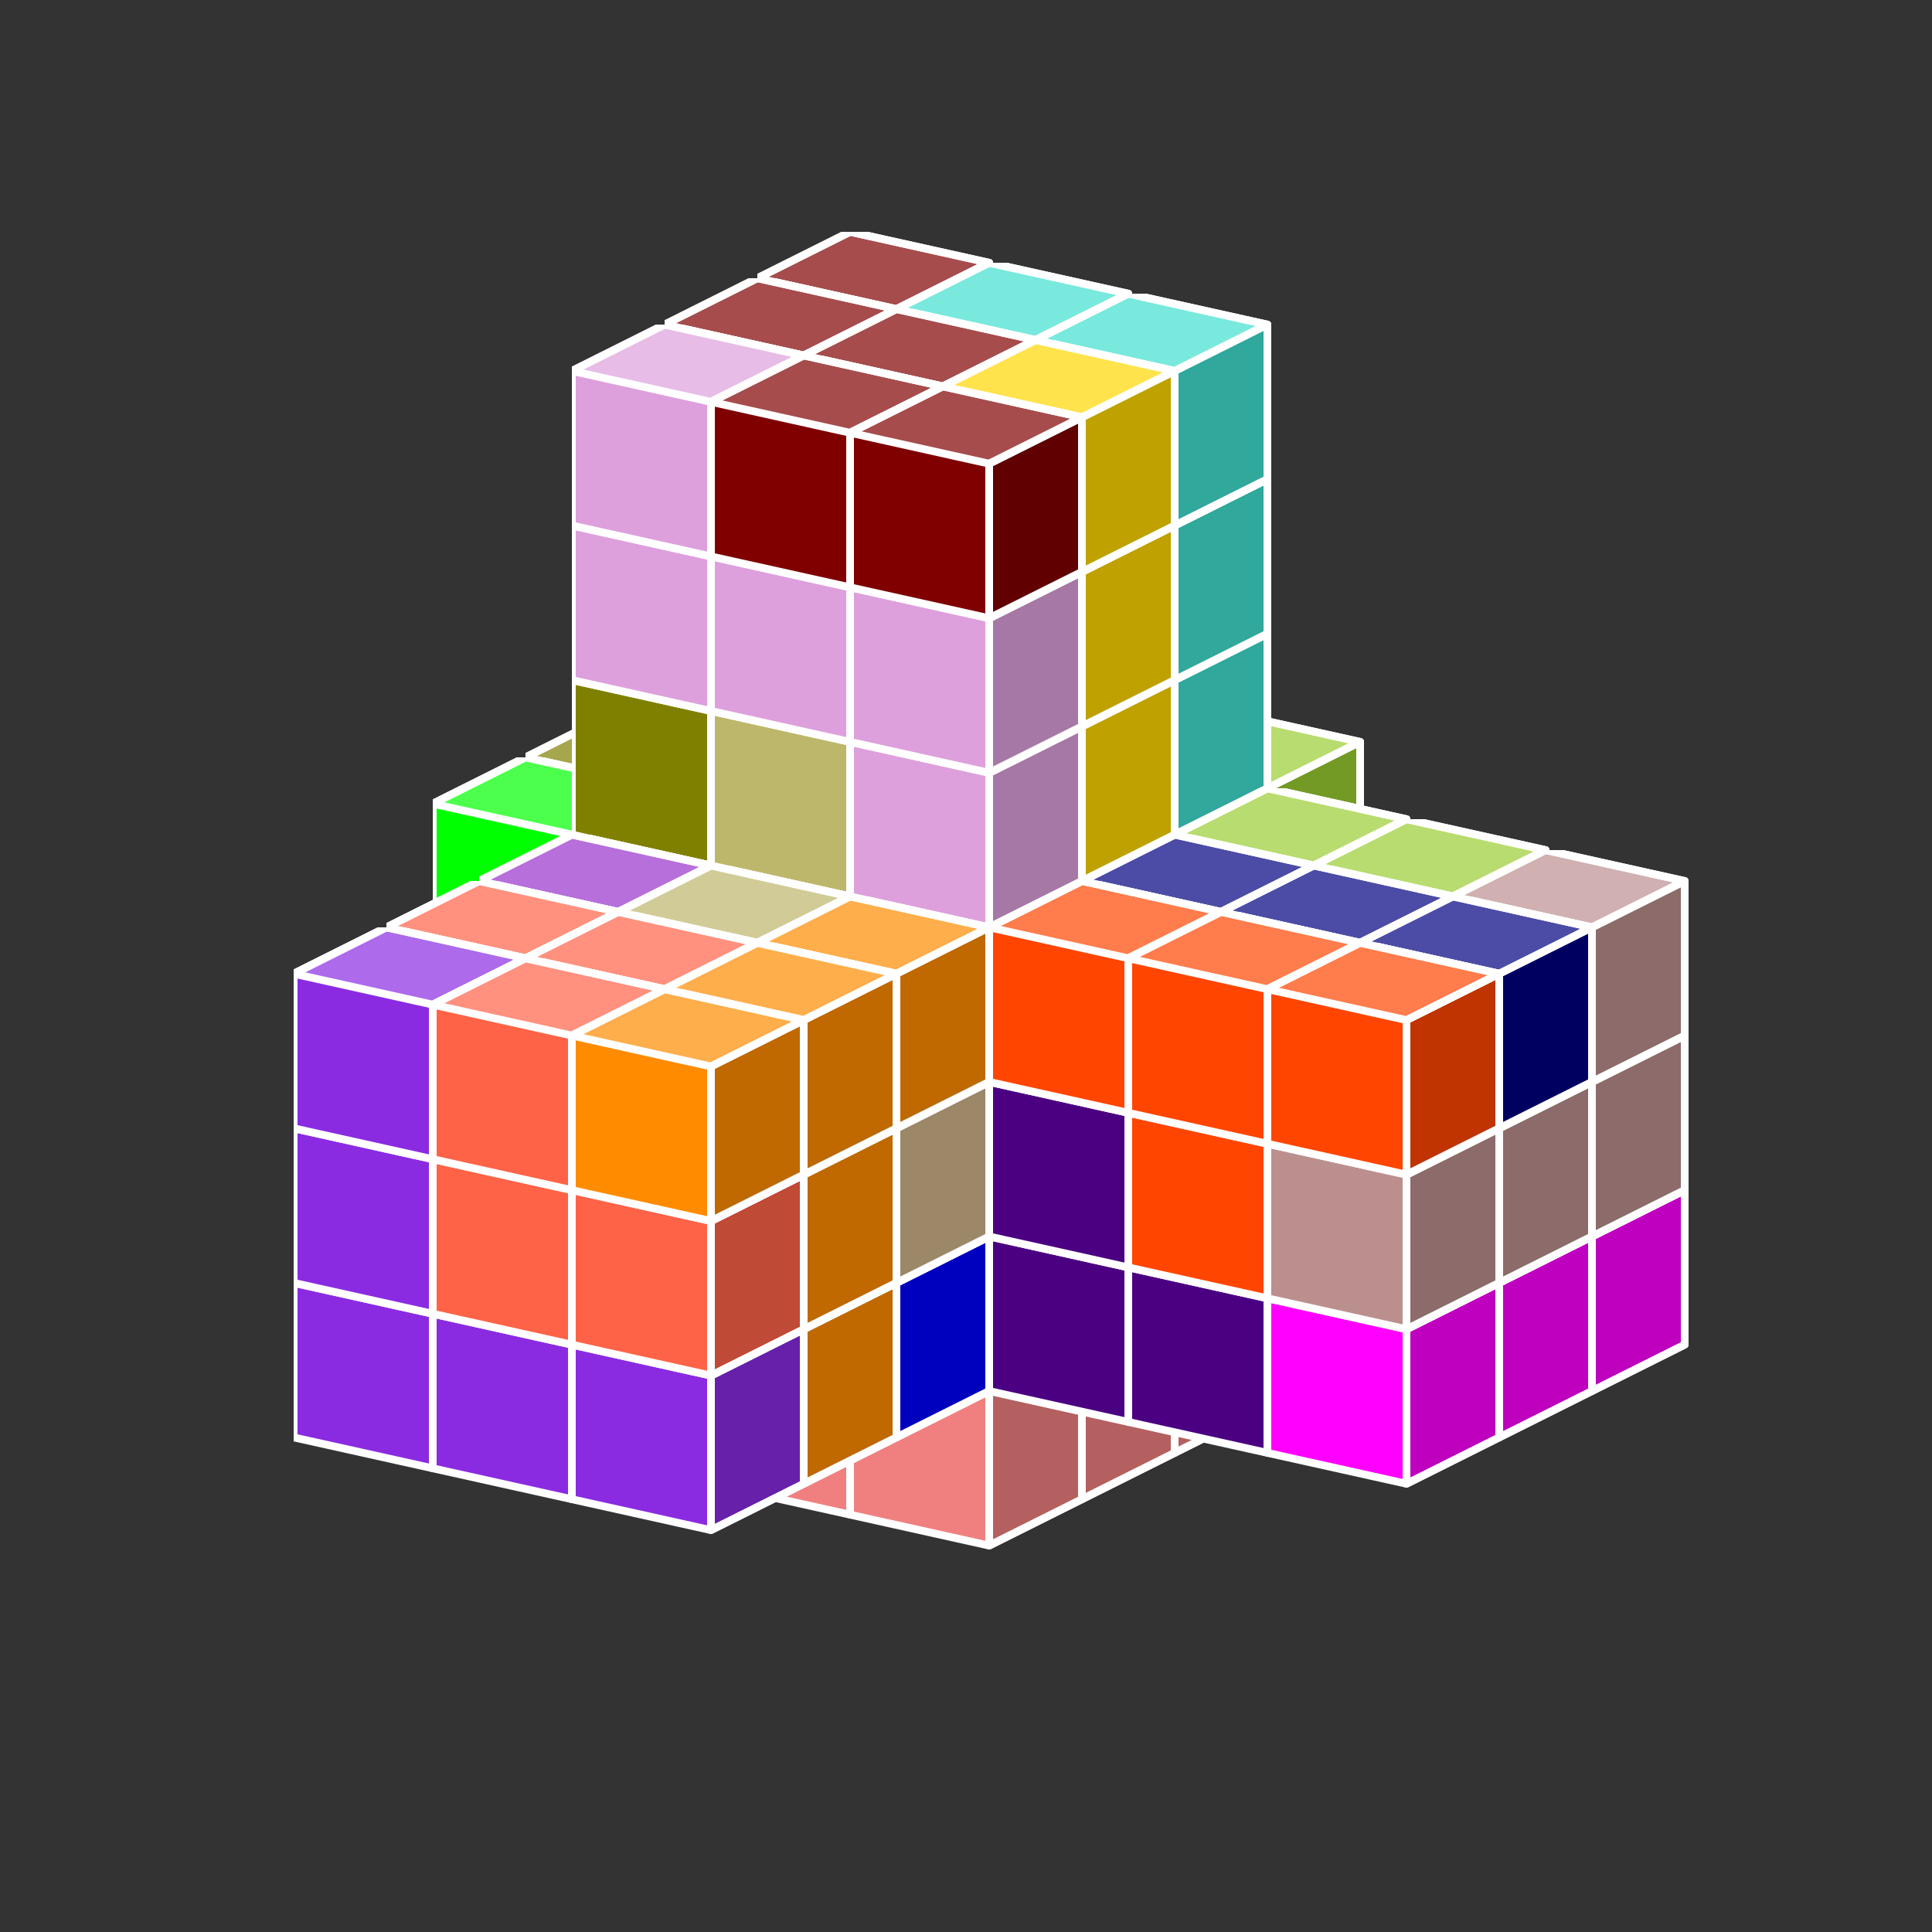 <?xml version="1.0" standalone="no"?>
<!-- Created by Polyform Puzzler (http://puzzler.sourceforge.net/) -->
<svg width="125.000" height="125.000"
     viewBox="0 0 125.000 125.000"
     xmlns="http://www.w3.org/2000/svg"
     xmlns:xlink="http://www.w3.org/1999/xlink">
<rect x="0" y="0" width="125.000" height="125.000" fill="#333333" stroke="none"/>
<defs>
<symbol id="cube0">
<polygon fill="gray" stroke="white"
         stroke-width="0.5" stroke-linejoin="round"
         points="0,13 9,15 15,12 15,2 6,0 0,3" />
<polygon fill="black" fill-opacity="0.25" stroke="white"
         stroke-width="0.5" stroke-linejoin="round"
         points="9,15 15,12 15,2 9,5" />
<polygon fill="white" fill-opacity="0.30" stroke="white"
         stroke-width="0.5" stroke-linejoin="round"
         points="0,3 9,5 15,2 6,0" />
</symbol>
<symbol id="cube1">
<polygon fill="black" stroke="white"
         stroke-width="0.5" stroke-linejoin="round"
         points="0,13 9,15 15,12 15,2 6,0 0,3" />
<polygon fill="black" fill-opacity="0.25" stroke="white"
         stroke-width="0.5" stroke-linejoin="round"
         points="9,15 15,12 15,2 9,5" />
<polygon fill="white" fill-opacity="0.30" stroke="white"
         stroke-width="0.5" stroke-linejoin="round"
         points="0,3 9,5 15,2 6,0" />
</symbol>
<symbol id="cubeA5">
<polygon fill="cadetblue" stroke="white"
         stroke-width="0.5" stroke-linejoin="round"
         points="0,13 9,15 15,12 15,2 6,0 0,3" />
<polygon fill="black" fill-opacity="0.25" stroke="white"
         stroke-width="0.5" stroke-linejoin="round"
         points="9,15 15,12 15,2 9,5" />
<polygon fill="white" fill-opacity="0.30" stroke="white"
         stroke-width="0.5" stroke-linejoin="round"
         points="0,3 9,5 15,2 6,0" />
</symbol>
<symbol id="cubeF5">
<polygon fill="green" stroke="white"
         stroke-width="0.5" stroke-linejoin="round"
         points="0,13 9,15 15,12 15,2 6,0 0,3" />
<polygon fill="black" fill-opacity="0.25" stroke="white"
         stroke-width="0.5" stroke-linejoin="round"
         points="9,15 15,12 15,2 9,5" />
<polygon fill="white" fill-opacity="0.30" stroke="white"
         stroke-width="0.5" stroke-linejoin="round"
         points="0,3 9,5 15,2 6,0" />
</symbol>
<symbol id="cubeI5">
<polygon fill="blue" stroke="white"
         stroke-width="0.5" stroke-linejoin="round"
         points="0,13 9,15 15,12 15,2 6,0 0,3" />
<polygon fill="black" fill-opacity="0.25" stroke="white"
         stroke-width="0.5" stroke-linejoin="round"
         points="9,15 15,12 15,2 9,5" />
<polygon fill="white" fill-opacity="0.30" stroke="white"
         stroke-width="0.5" stroke-linejoin="round"
         points="0,3 9,5 15,2 6,0" />
</symbol>
<symbol id="cubeJ15">
<polygon fill="steelblue" stroke="white"
         stroke-width="0.5" stroke-linejoin="round"
         points="0,13 9,15 15,12 15,2 6,0 0,3" />
<polygon fill="black" fill-opacity="0.25" stroke="white"
         stroke-width="0.5" stroke-linejoin="round"
         points="9,15 15,12 15,2 9,5" />
<polygon fill="white" fill-opacity="0.30" stroke="white"
         stroke-width="0.5" stroke-linejoin="round"
         points="0,3 9,5 15,2 6,0" />
</symbol>
<symbol id="cubeJ25">
<polygon fill="darkviolet" stroke="white"
         stroke-width="0.5" stroke-linejoin="round"
         points="0,13 9,15 15,12 15,2 6,0 0,3" />
<polygon fill="black" fill-opacity="0.25" stroke="white"
         stroke-width="0.5" stroke-linejoin="round"
         points="9,15 15,12 15,2 9,5" />
<polygon fill="white" fill-opacity="0.30" stroke="white"
         stroke-width="0.5" stroke-linejoin="round"
         points="0,3 9,5 15,2 6,0" />
</symbol>
<symbol id="cubeJ45">
<polygon fill="lightcoral" stroke="white"
         stroke-width="0.5" stroke-linejoin="round"
         points="0,13 9,15 15,12 15,2 6,0 0,3" />
<polygon fill="black" fill-opacity="0.25" stroke="white"
         stroke-width="0.5" stroke-linejoin="round"
         points="9,15 15,12 15,2 9,5" />
<polygon fill="white" fill-opacity="0.30" stroke="white"
         stroke-width="0.5" stroke-linejoin="round"
         points="0,3 9,5 15,2 6,0" />
</symbol>
<symbol id="cubeL15">
<polygon fill="darkseagreen" stroke="white"
         stroke-width="0.5" stroke-linejoin="round"
         points="0,13 9,15 15,12 15,2 6,0 0,3" />
<polygon fill="black" fill-opacity="0.25" stroke="white"
         stroke-width="0.5" stroke-linejoin="round"
         points="9,15 15,12 15,2 9,5" />
<polygon fill="white" fill-opacity="0.30" stroke="white"
         stroke-width="0.5" stroke-linejoin="round"
         points="0,3 9,5 15,2 6,0" />
</symbol>
<symbol id="cubeL25">
<polygon fill="peru" stroke="white"
         stroke-width="0.5" stroke-linejoin="round"
         points="0,13 9,15 15,12 15,2 6,0 0,3" />
<polygon fill="black" fill-opacity="0.25" stroke="white"
         stroke-width="0.5" stroke-linejoin="round"
         points="9,15 15,12 15,2 9,5" />
<polygon fill="white" fill-opacity="0.30" stroke="white"
         stroke-width="0.5" stroke-linejoin="round"
         points="0,3 9,5 15,2 6,0" />
</symbol>
<symbol id="cubeL35">
<polygon fill="rosybrown" stroke="white"
         stroke-width="0.5" stroke-linejoin="round"
         points="0,13 9,15 15,12 15,2 6,0 0,3" />
<polygon fill="black" fill-opacity="0.25" stroke="white"
         stroke-width="0.5" stroke-linejoin="round"
         points="9,15 15,12 15,2 9,5" />
<polygon fill="white" fill-opacity="0.30" stroke="white"
         stroke-width="0.5" stroke-linejoin="round"
         points="0,3 9,5 15,2 6,0" />
</symbol>
<symbol id="cubeL45">
<polygon fill="yellowgreen" stroke="white"
         stroke-width="0.5" stroke-linejoin="round"
         points="0,13 9,15 15,12 15,2 6,0 0,3" />
<polygon fill="black" fill-opacity="0.25" stroke="white"
         stroke-width="0.5" stroke-linejoin="round"
         points="9,15 15,12 15,2 9,5" />
<polygon fill="white" fill-opacity="0.30" stroke="white"
         stroke-width="0.5" stroke-linejoin="round"
         points="0,3 9,5 15,2 6,0" />
</symbol>
<symbol id="cubeL5">
<polygon fill="lime" stroke="white"
         stroke-width="0.5" stroke-linejoin="round"
         points="0,13 9,15 15,12 15,2 6,0 0,3" />
<polygon fill="black" fill-opacity="0.25" stroke="white"
         stroke-width="0.5" stroke-linejoin="round"
         points="9,15 15,12 15,2 9,5" />
<polygon fill="white" fill-opacity="0.30" stroke="white"
         stroke-width="0.5" stroke-linejoin="round"
         points="0,3 9,5 15,2 6,0" />
</symbol>
<symbol id="cubeN15">
<polygon fill="olive" stroke="white"
         stroke-width="0.5" stroke-linejoin="round"
         points="0,13 9,15 15,12 15,2 6,0 0,3" />
<polygon fill="black" fill-opacity="0.25" stroke="white"
         stroke-width="0.5" stroke-linejoin="round"
         points="9,15 15,12 15,2 9,5" />
<polygon fill="white" fill-opacity="0.30" stroke="white"
         stroke-width="0.5" stroke-linejoin="round"
         points="0,3 9,5 15,2 6,0" />
</symbol>
<symbol id="cubeN25">
<polygon fill="teal" stroke="white"
         stroke-width="0.5" stroke-linejoin="round"
         points="0,13 9,15 15,12 15,2 6,0 0,3" />
<polygon fill="black" fill-opacity="0.25" stroke="white"
         stroke-width="0.5" stroke-linejoin="round"
         points="9,15 15,12 15,2 9,5" />
<polygon fill="white" fill-opacity="0.30" stroke="white"
         stroke-width="0.5" stroke-linejoin="round"
         points="0,3 9,5 15,2 6,0" />
</symbol>
<symbol id="cubeN5">
<polygon fill="navy" stroke="white"
         stroke-width="0.5" stroke-linejoin="round"
         points="0,13 9,15 15,12 15,2 6,0 0,3" />
<polygon fill="black" fill-opacity="0.25" stroke="white"
         stroke-width="0.5" stroke-linejoin="round"
         points="9,15 15,12 15,2 9,5" />
<polygon fill="white" fill-opacity="0.30" stroke="white"
         stroke-width="0.5" stroke-linejoin="round"
         points="0,3 9,5 15,2 6,0" />
</symbol>
<symbol id="cubeP5">
<polygon fill="magenta" stroke="white"
         stroke-width="0.5" stroke-linejoin="round"
         points="0,13 9,15 15,12 15,2 6,0 0,3" />
<polygon fill="black" fill-opacity="0.25" stroke="white"
         stroke-width="0.5" stroke-linejoin="round"
         points="9,15 15,12 15,2 9,5" />
<polygon fill="white" fill-opacity="0.30" stroke="white"
         stroke-width="0.5" stroke-linejoin="round"
         points="0,3 9,5 15,2 6,0" />
</symbol>
<symbol id="cubeQ5">
<polygon fill="thistle" stroke="white"
         stroke-width="0.5" stroke-linejoin="round"
         points="0,13 9,15 15,12 15,2 6,0 0,3" />
<polygon fill="black" fill-opacity="0.25" stroke="white"
         stroke-width="0.5" stroke-linejoin="round"
         points="9,15 15,12 15,2 9,5" />
<polygon fill="white" fill-opacity="0.30" stroke="white"
         stroke-width="0.5" stroke-linejoin="round"
         points="0,3 9,5 15,2 6,0" />
</symbol>
<symbol id="cubeS15">
<polygon fill="tan" stroke="white"
         stroke-width="0.5" stroke-linejoin="round"
         points="0,13 9,15 15,12 15,2 6,0 0,3" />
<polygon fill="black" fill-opacity="0.25" stroke="white"
         stroke-width="0.5" stroke-linejoin="round"
         points="9,15 15,12 15,2 9,5" />
<polygon fill="white" fill-opacity="0.30" stroke="white"
         stroke-width="0.5" stroke-linejoin="round"
         points="0,3 9,5 15,2 6,0" />
</symbol>
<symbol id="cubeS25">
<polygon fill="indigo" stroke="white"
         stroke-width="0.5" stroke-linejoin="round"
         points="0,13 9,15 15,12 15,2 6,0 0,3" />
<polygon fill="black" fill-opacity="0.25" stroke="white"
         stroke-width="0.5" stroke-linejoin="round"
         points="9,15 15,12 15,2 9,5" />
<polygon fill="white" fill-opacity="0.30" stroke="white"
         stroke-width="0.5" stroke-linejoin="round"
         points="0,3 9,5 15,2 6,0" />
</symbol>
<symbol id="cubeT15">
<polygon fill="darkkhaki" stroke="white"
         stroke-width="0.5" stroke-linejoin="round"
         points="0,13 9,15 15,12 15,2 6,0 0,3" />
<polygon fill="black" fill-opacity="0.25" stroke="white"
         stroke-width="0.5" stroke-linejoin="round"
         points="9,15 15,12 15,2 9,5" />
<polygon fill="white" fill-opacity="0.30" stroke="white"
         stroke-width="0.5" stroke-linejoin="round"
         points="0,3 9,5 15,2 6,0" />
</symbol>
<symbol id="cubeT25">
<polygon fill="orangered" stroke="white"
         stroke-width="0.5" stroke-linejoin="round"
         points="0,13 9,15 15,12 15,2 6,0 0,3" />
<polygon fill="black" fill-opacity="0.25" stroke="white"
         stroke-width="0.5" stroke-linejoin="round"
         points="9,15 15,12 15,2 9,5" />
<polygon fill="white" fill-opacity="0.30" stroke="white"
         stroke-width="0.5" stroke-linejoin="round"
         points="0,3 9,5 15,2 6,0" />
</symbol>
<symbol id="cubeT5">
<polygon fill="darkorange" stroke="white"
         stroke-width="0.5" stroke-linejoin="round"
         points="0,13 9,15 15,12 15,2 6,0 0,3" />
<polygon fill="black" fill-opacity="0.25" stroke="white"
         stroke-width="0.5" stroke-linejoin="round"
         points="9,15 15,12 15,2 9,5" />
<polygon fill="white" fill-opacity="0.30" stroke="white"
         stroke-width="0.5" stroke-linejoin="round"
         points="0,3 9,5 15,2 6,0" />
</symbol>
<symbol id="cubeU5">
<polygon fill="turquoise" stroke="white"
         stroke-width="0.5" stroke-linejoin="round"
         points="0,13 9,15 15,12 15,2 6,0 0,3" />
<polygon fill="black" fill-opacity="0.25" stroke="white"
         stroke-width="0.5" stroke-linejoin="round"
         points="9,15 15,12 15,2 9,5" />
<polygon fill="white" fill-opacity="0.30" stroke="white"
         stroke-width="0.5" stroke-linejoin="round"
         points="0,3 9,5 15,2 6,0" />
</symbol>
<symbol id="cubeV15">
<polygon fill="darkorchid" stroke="white"
         stroke-width="0.5" stroke-linejoin="round"
         points="0,13 9,15 15,12 15,2 6,0 0,3" />
<polygon fill="black" fill-opacity="0.25" stroke="white"
         stroke-width="0.5" stroke-linejoin="round"
         points="9,15 15,12 15,2 9,5" />
<polygon fill="white" fill-opacity="0.30" stroke="white"
         stroke-width="0.5" stroke-linejoin="round"
         points="0,3 9,5 15,2 6,0" />
</symbol>
<symbol id="cubeV25">
<polygon fill="tomato" stroke="white"
         stroke-width="0.5" stroke-linejoin="round"
         points="0,13 9,15 15,12 15,2 6,0 0,3" />
<polygon fill="black" fill-opacity="0.25" stroke="white"
         stroke-width="0.5" stroke-linejoin="round"
         points="9,15 15,12 15,2 9,5" />
<polygon fill="white" fill-opacity="0.30" stroke="white"
         stroke-width="0.5" stroke-linejoin="round"
         points="0,3 9,5 15,2 6,0" />
</symbol>
<symbol id="cubeV5">
<polygon fill="blueviolet" stroke="white"
         stroke-width="0.5" stroke-linejoin="round"
         points="0,13 9,15 15,12 15,2 6,0 0,3" />
<polygon fill="black" fill-opacity="0.25" stroke="white"
         stroke-width="0.5" stroke-linejoin="round"
         points="9,15 15,12 15,2 9,5" />
<polygon fill="white" fill-opacity="0.30" stroke="white"
         stroke-width="0.5" stroke-linejoin="round"
         points="0,3 9,5 15,2 6,0" />
</symbol>
<symbol id="cubeW5">
<polygon fill="maroon" stroke="white"
         stroke-width="0.5" stroke-linejoin="round"
         points="0,13 9,15 15,12 15,2 6,0 0,3" />
<polygon fill="black" fill-opacity="0.25" stroke="white"
         stroke-width="0.5" stroke-linejoin="round"
         points="9,15 15,12 15,2 9,5" />
<polygon fill="white" fill-opacity="0.30" stroke="white"
         stroke-width="0.5" stroke-linejoin="round"
         points="0,3 9,5 15,2 6,0" />
</symbol>
<symbol id="cubeX5">
<polygon fill="red" stroke="white"
         stroke-width="0.5" stroke-linejoin="round"
         points="0,13 9,15 15,12 15,2 6,0 0,3" />
<polygon fill="black" fill-opacity="0.25" stroke="white"
         stroke-width="0.5" stroke-linejoin="round"
         points="9,15 15,12 15,2 9,5" />
<polygon fill="white" fill-opacity="0.30" stroke="white"
         stroke-width="0.5" stroke-linejoin="round"
         points="0,3 9,5 15,2 6,0" />
</symbol>
<symbol id="cubeY5">
<polygon fill="gold" stroke="white"
         stroke-width="0.5" stroke-linejoin="round"
         points="0,13 9,15 15,12 15,2 6,0 0,3" />
<polygon fill="black" fill-opacity="0.25" stroke="white"
         stroke-width="0.5" stroke-linejoin="round"
         points="9,15 15,12 15,2 9,5" />
<polygon fill="white" fill-opacity="0.30" stroke="white"
         stroke-width="0.5" stroke-linejoin="round"
         points="0,3 9,5 15,2 6,0" />
</symbol>
<symbol id="cubeZ5">
<polygon fill="plum" stroke="white"
         stroke-width="0.5" stroke-linejoin="round"
         points="0,13 9,15 15,12 15,2 6,0 0,3" />
<polygon fill="black" fill-opacity="0.25" stroke="white"
         stroke-width="0.5" stroke-linejoin="round"
         points="9,15 15,12 15,2 9,5" />
<polygon fill="white" fill-opacity="0.30" stroke="white"
         stroke-width="0.5" stroke-linejoin="round"
         points="0,3 9,5 15,2 6,0" />
</symbol>
</defs>
<g>
<use xlink:href="#cubeF5" x="46.000" y="70.000" />
<use xlink:href="#cubeX5" x="55.000" y="72.000" />
<use xlink:href="#cubeJ25" x="64.000" y="74.000" />
<use xlink:href="#cubeJ25" x="73.000" y="76.000" />
<use xlink:href="#cubeX5" x="46.000" y="60.000" />
<use xlink:href="#cubeX5" x="55.000" y="62.000" />
<use xlink:href="#cubeX5" x="64.000" y="64.000" />
<use xlink:href="#cubeI5" x="73.000" y="66.000" />
<use xlink:href="#cubeA5" x="46.000" y="50.000" />
<use xlink:href="#cubeX5" x="55.000" y="52.000" />
<use xlink:href="#cubeL15" x="64.000" y="54.000" />
<use xlink:href="#cubeL45" x="73.000" y="56.000" />
<use xlink:href="#cubeA5" x="46.000" y="40.000" />
<use xlink:href="#cubeJ15" x="55.000" y="42.000" />
<use xlink:href="#cubeJ15" x="64.000" y="44.000" />
<use xlink:href="#cubeL45" x="73.000" y="46.000" />
<use xlink:href="#cubeF5" x="40.000" y="73.000" />
<use xlink:href="#cubeL25" x="49.000" y="75.000" />
<use xlink:href="#cubeJ25" x="58.000" y="77.000" />
<use xlink:href="#cubeJ45" x="67.000" y="79.000" />
<use xlink:href="#cubeF5" x="40.000" y="63.000" />
<use xlink:href="#cubeN25" x="49.000" y="65.000" />
<use xlink:href="#cubeJ25" x="58.000" y="67.000" />
<use xlink:href="#cubeI5" x="67.000" y="69.000" />
<use xlink:href="#cubeL15" x="76.000" y="71.000" />
<use xlink:href="#cubeP5" x="85.000" y="73.000" />
<use xlink:href="#cubeP5" x="94.000" y="75.000" />
<use xlink:href="#cubeF5" x="40.000" y="53.000" />
<use xlink:href="#cubeA5" x="49.000" y="55.000" />
<use xlink:href="#cubeL15" x="58.000" y="57.000" />
<use xlink:href="#cubeL15" x="67.000" y="59.000" />
<use xlink:href="#cubeL15" x="76.000" y="61.000" />
<use xlink:href="#cubeL35" x="85.000" y="63.000" />
<use xlink:href="#cubeL35" x="94.000" y="65.000" />
<use xlink:href="#cubeA5" x="40.000" y="43.000" />
<use xlink:href="#cubeA5" x="49.000" y="45.000" />
<use xlink:href="#cubeJ15" x="58.000" y="47.000" />
<use xlink:href="#cubeL45" x="67.000" y="49.000" />
<use xlink:href="#cubeL45" x="76.000" y="51.000" />
<use xlink:href="#cubeL45" x="85.000" y="53.000" />
<use xlink:href="#cubeL35" x="94.000" y="55.000" />
<use xlink:href="#cubeQ5" x="49.000" y="35.000" />
<use xlink:href="#cubeU5" x="58.000" y="37.000" />
<use xlink:href="#cubeU5" x="67.000" y="39.000" />
<use xlink:href="#cubeQ5" x="49.000" y="25.000" />
<use xlink:href="#cubeQ5" x="58.000" y="27.000" />
<use xlink:href="#cubeU5" x="67.000" y="29.000" />
<use xlink:href="#cubeW5" x="49.000" y="15.000" />
<use xlink:href="#cubeU5" x="58.000" y="17.000" />
<use xlink:href="#cubeU5" x="67.000" y="19.000" />
<use xlink:href="#cubeL25" x="34.000" y="76.000" />
<use xlink:href="#cubeL25" x="43.000" y="78.000" />
<use xlink:href="#cubeJ25" x="52.000" y="80.000" />
<use xlink:href="#cubeJ45" x="61.000" y="82.000" />
<use xlink:href="#cubeF5" x="34.000" y="66.000" />
<use xlink:href="#cubeN25" x="43.000" y="68.000" />
<use xlink:href="#cubeN25" x="52.000" y="70.000" />
<use xlink:href="#cubeI5" x="61.000" y="72.000" />
<use xlink:href="#cubeS25" x="70.000" y="74.000" />
<use xlink:href="#cubeP5" x="79.000" y="76.000" />
<use xlink:href="#cubeP5" x="88.000" y="78.000" />
<use xlink:href="#cubeN15" x="34.000" y="56.000" />
<use xlink:href="#cubeN25" x="43.000" y="58.000" />
<use xlink:href="#cubeJ15" x="52.000" y="60.000" />
<use xlink:href="#cubeN5" x="61.000" y="62.000" />
<use xlink:href="#cubeN5" x="70.000" y="64.000" />
<use xlink:href="#cubeT25" x="79.000" y="66.000" />
<use xlink:href="#cubeL35" x="88.000" y="68.000" />
<use xlink:href="#cubeN15" x="34.000" y="46.000" />
<use xlink:href="#cubeN15" x="43.000" y="48.000" />
<use xlink:href="#cubeJ15" x="52.000" y="50.000" />
<use xlink:href="#cubeY5" x="61.000" y="52.000" />
<use xlink:href="#cubeN5" x="70.000" y="54.000" />
<use xlink:href="#cubeN5" x="79.000" y="56.000" />
<use xlink:href="#cubeN5" x="88.000" y="58.000" />
<use xlink:href="#cubeN15" x="43.000" y="38.000" />
<use xlink:href="#cubeY5" x="52.000" y="40.000" />
<use xlink:href="#cubeY5" x="61.000" y="42.000" />
<use xlink:href="#cubeQ5" x="43.000" y="28.000" />
<use xlink:href="#cubeQ5" x="52.000" y="30.000" />
<use xlink:href="#cubeY5" x="61.000" y="32.000" />
<use xlink:href="#cubeW5" x="43.000" y="18.000" />
<use xlink:href="#cubeW5" x="52.000" y="20.000" />
<use xlink:href="#cubeY5" x="61.000" y="22.000" />
<use xlink:href="#cubeL5" x="28.000" y="79.000" />
<use xlink:href="#cubeL25" x="37.000" y="81.000" />
<use xlink:href="#cubeJ45" x="46.000" y="83.000" />
<use xlink:href="#cubeJ45" x="55.000" y="85.000" />
<use xlink:href="#cubeL5" x="28.000" y="69.000" />
<use xlink:href="#cubeL25" x="37.000" y="71.000" />
<use xlink:href="#cubeJ45" x="46.000" y="73.000" />
<use xlink:href="#cubeI5" x="55.000" y="75.000" />
<use xlink:href="#cubeS25" x="64.000" y="77.000" />
<use xlink:href="#cubeS25" x="73.000" y="79.000" />
<use xlink:href="#cubeP5" x="82.000" y="81.000" />
<use xlink:href="#cubeL5" x="28.000" y="59.000" />
<use xlink:href="#cubeN25" x="37.000" y="61.000" />
<use xlink:href="#cubeT15" x="46.000" y="63.000" />
<use xlink:href="#cubeS25" x="55.000" y="65.000" />
<use xlink:href="#cubeS25" x="64.000" y="67.000" />
<use xlink:href="#cubeT25" x="73.000" y="69.000" />
<use xlink:href="#cubeL35" x="82.000" y="71.000" />
<use xlink:href="#cubeL5" x="28.000" y="49.000" />
<use xlink:href="#cubeL5" x="37.000" y="51.000" />
<use xlink:href="#cubeT15" x="46.000" y="53.000" />
<use xlink:href="#cubeT15" x="55.000" y="55.000" />
<use xlink:href="#cubeT25" x="64.000" y="57.000" />
<use xlink:href="#cubeT25" x="73.000" y="59.000" />
<use xlink:href="#cubeT25" x="82.000" y="61.000" />
<use xlink:href="#cubeN15" x="37.000" y="41.000" />
<use xlink:href="#cubeT15" x="46.000" y="43.000" />
<use xlink:href="#cubeZ5" x="55.000" y="45.000" />
<use xlink:href="#cubeZ5" x="37.000" y="31.000" />
<use xlink:href="#cubeZ5" x="46.000" y="33.000" />
<use xlink:href="#cubeZ5" x="55.000" y="35.000" />
<use xlink:href="#cubeZ5" x="37.000" y="21.000" />
<use xlink:href="#cubeW5" x="46.000" y="23.000" />
<use xlink:href="#cubeW5" x="55.000" y="25.000" />
<use xlink:href="#cubeS15" x="31.000" y="74.000" />
<use xlink:href="#cubeS15" x="40.000" y="76.000" />
<use xlink:href="#cubeI5" x="49.000" y="78.000" />
<use xlink:href="#cubeV15" x="31.000" y="64.000" />
<use xlink:href="#cubeS15" x="40.000" y="66.000" />
<use xlink:href="#cubeS15" x="49.000" y="68.000" />
<use xlink:href="#cubeV15" x="31.000" y="54.000" />
<use xlink:href="#cubeT15" x="40.000" y="56.000" />
<use xlink:href="#cubeT5" x="49.000" y="58.000" />
<use xlink:href="#cubeS15" x="25.000" y="77.000" />
<use xlink:href="#cubeV15" x="34.000" y="79.000" />
<use xlink:href="#cubeT5" x="43.000" y="81.000" />
<use xlink:href="#cubeV15" x="25.000" y="67.000" />
<use xlink:href="#cubeV15" x="34.000" y="69.000" />
<use xlink:href="#cubeT5" x="43.000" y="71.000" />
<use xlink:href="#cubeV25" x="25.000" y="57.000" />
<use xlink:href="#cubeV25" x="34.000" y="59.000" />
<use xlink:href="#cubeT5" x="43.000" y="61.000" />
<use xlink:href="#cubeV5" x="19.000" y="80.000" />
<use xlink:href="#cubeV5" x="28.000" y="82.000" />
<use xlink:href="#cubeV5" x="37.000" y="84.000" />
<use xlink:href="#cubeV5" x="19.000" y="70.000" />
<use xlink:href="#cubeV25" x="28.000" y="72.000" />
<use xlink:href="#cubeV25" x="37.000" y="74.000" />
<use xlink:href="#cubeV5" x="19.000" y="60.000" />
<use xlink:href="#cubeV25" x="28.000" y="62.000" />
<use xlink:href="#cubeT5" x="37.000" y="64.000" />
</g>
</svg>
